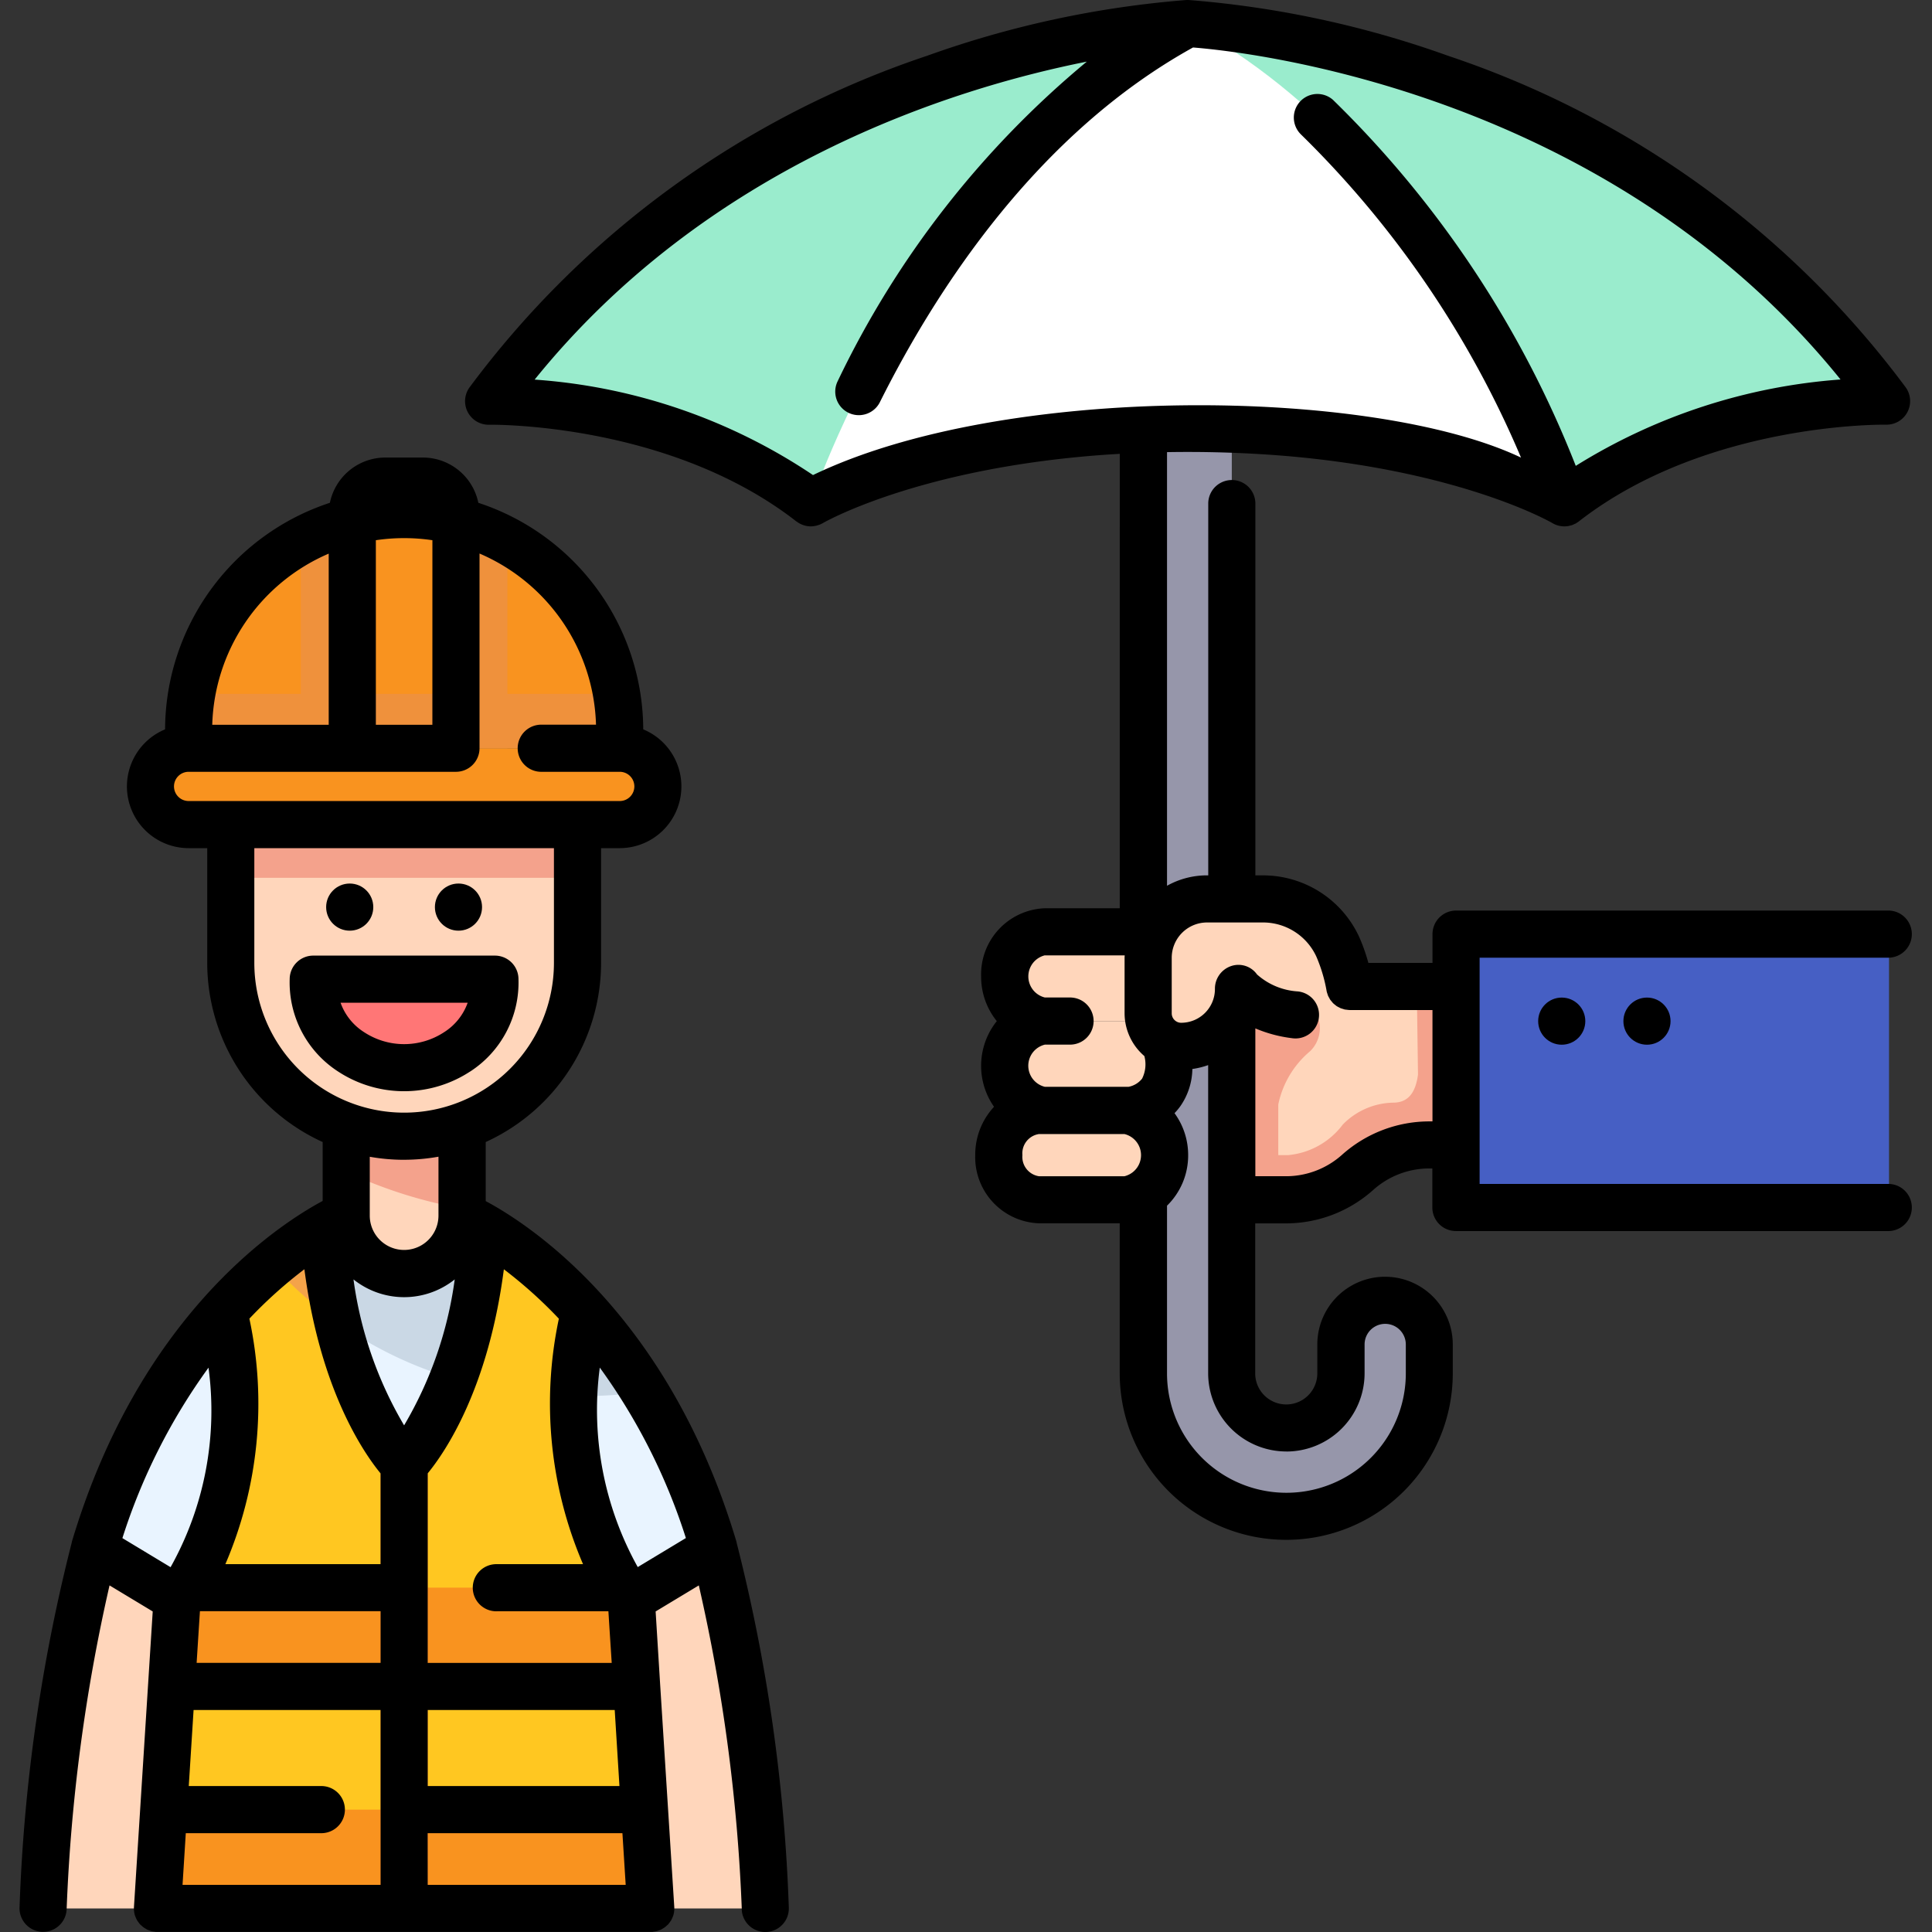 <svg xmlns="http://www.w3.org/2000/svg" xmlns:xlink="http://www.w3.org/1999/xlink" width="85" height="85" viewBox="0 0 85 85">
  <rect x="0" y="0" width="85" height="85" fill="#333333" stroke="none"/>
  <defs>
    <clipPath id="clip-path">
      <rect id="Rectángulo_33810" data-name="Rectángulo 33810" width="85" height="85" transform="translate(1335 10401)" fill="#f9931f" stroke="#707070" stroke-width="1"/>
    </clipPath>
  </defs>
  <g id="Enmascarar_grupo_61" data-name="Enmascarar grupo 61" transform="translate(-1335 -10401)" clip-path="url(#clip-path)">
    <g id="obrero" transform="translate(1333.445 10399.445)">
      <path id="Trazado_113916" data-name="Trazado 113916" d="M5.708,69.693A75.094,75.094,0,0,0,3.447,85.518h5.9l1.023-14.651Z" fill="#ffd6bb"/>
      <path id="Trazado_113917" data-name="Trazado 113917" d="M32.963,69.693a75.094,75.094,0,0,1,2.26,15.826h-5.9L28.3,70.867Z" fill="#ffd6bb"/>
      <path id="Trazado_113918" data-name="Trazado 113918" d="M32.963,69.693c-3.4-11.412-11.079-14.657-11.079-14.657h-5.1S9.111,58.282,5.708,69.693l3.638,2.2L8.481,85.518H30.191L29.325,71.89Z" fill="#e9f4ff"/>
      <path id="Trazado_113919" data-name="Trazado 113919" d="M21.883,55.036h-5.1a14.621,14.621,0,0,0-3.257,2.151c2.395,2.66,7.584,6.712,16.391,5.61-3.618-5.889-8.039-7.761-8.039-7.761Z" fill="#cad8e5"/>
      <path id="Trazado_113920" data-name="Trazado 113920" d="M16.787,49.147h5.1v5.89a2.548,2.548,0,1,1-5.1,0Z" fill="#ffd6bb"/>
      <path id="Trazado_113921" data-name="Trazado 113921" d="M30.191,85.518,29.325,71.89s-3.755-4.221-2.063-12.656a19.506,19.506,0,0,0-4.4-3.678c-.361,5.244-1.954,8.265-2.871,9.6a.8.8,0,0,1-1.314,0c-.917-1.335-2.51-4.357-2.871-9.6a19.519,19.519,0,0,0-4.4,3.678C13.1,67.669,9.346,71.89,9.346,71.89L8.481,85.518Z" fill="#ffc721"/>
      <path id="Trazado_113922" data-name="Trazado 113922" d="M9.346,71.89,9.1,75.751H29.569l-.245-3.861a5.273,5.273,0,0,1-.363-.485H9.706a5.273,5.273,0,0,1-.36.485Z" fill="#f9931f"/>
      <path id="Trazado_113923" data-name="Trazado 113923" d="M8.757,81.171l-.276,4.347H30.189l-.276-4.347Z" fill="#f9931f"/>
      <path id="Trazado_113924" data-name="Trazado 113924" d="M16.787,53.106a20.391,20.391,0,0,0,5.1,1.618V49.147h-5.1Z" fill="#f4a28c"/>
      <path id="Trazado_113925" data-name="Trazado 113925" d="M18.3,64.561V85.518h2.073V64.561c-.137.229-.266.429-.384.6a.792.792,0,0,1-1.3,0c-.118-.172-.248-.372-.384-.6Z" fill="#f48337"/>
      <path id="Trazado_113926" data-name="Trazado 113926" d="M26.963,40.485v3.432a7.627,7.627,0,1,1-15.255,0V36.154H26.963Z" fill="#ffd6bb"/>
      <path id="Trazado_113927" data-name="Trazado 113927" d="M11.708,36.154H26.962v4.021H11.708Z" fill="#f4a28c"/>
      <path id="Trazado_113928" data-name="Trazado 113928" d="M28.817,34.475v-.8a9.482,9.482,0,1,0-18.964,0v.8Z" fill="#f9931f"/>
      <rect id="Rectángulo_33811" data-name="Rectángulo 33811" width="22.323" height="3.359" rx="1.679" transform="translate(8.174 34.475)" fill="#f9931f"/>
      <path id="Trazado_113929" data-name="Trazado 113929" d="M19.335,24.191a9.439,9.439,0,0,0-4.544,1.158v9.126h9.087V25.349a9.439,9.439,0,0,0-4.544-1.158Z" fill="#ef913c"/>
      <path id="Trazado_113930" data-name="Trazado 113930" d="M18.507,22.722h1.656a1.451,1.451,0,0,1,1.451,1.451v10.3H17.054v-10.3a1.451,1.451,0,0,1,1.454-1.452Z" fill="#f9931f"/>
      <path id="Trazado_113931" data-name="Trazado 113931" d="M9.853,33.348v1.127H28.817V33.348c0-.427-.016-.849-.044-1.265H9.9c-.028.417-.044.839-.044,1.265Z" fill="#ef913c"/>
      <path id="Trazado_113932" data-name="Trazado 113932" d="M15.341,44.631a3.632,3.632,0,0,0,1.666,3.2,4.233,4.233,0,0,0,4.658,0,3.632,3.632,0,0,0,1.666-3.2Z" fill="#ff7676"/>
      <path id="Trazado_113934" data-name="Trazado 113934" d="M15.808,55.556a17.56,17.56,0,0,0-2.276,1.633,17.375,17.375,0,0,0,2.9,2.567,25.785,25.785,0,0,1-.622-4.2Z" fill="#f4a34a"/>
      <g id="Grupo_80388" data-name="Grupo 80388">
        <path id="Trazado_113935" data-name="Trazado 113935" d="M34.188,85.555a1.037,1.037,0,0,0,1.035,1h.037a1.037,1.037,0,0,0,1-1.073,75.416,75.416,0,0,0-2.3-16.067s0,0,0-.007,0-.007,0-.01c-2.969-9.958-9.051-13.937-11.036-15V51.8A8.674,8.674,0,0,0,28,43.918V38.87h.818a2.716,2.716,0,0,0,1.037-5.226A10.535,10.535,0,0,0,22.6,23.676a2.493,2.493,0,0,0-2.439-1.991H18.507a2.492,2.492,0,0,0-2.438,1.991,10.535,10.535,0,0,0-7.251,9.968A2.716,2.716,0,0,0,9.854,38.87h.818v5.046A8.674,8.674,0,0,0,15.751,51.8v2.591c-1.985,1.066-8.067,5.046-11.036,15a.047.047,0,0,1,0,.01.065.065,0,0,1,0,.007,75.406,75.406,0,0,0-2.3,16.067,1.037,1.037,0,0,0,1,1.073h.037a1.037,1.037,0,0,0,1.035-1A77.141,77.141,0,0,1,6.374,71.306l1.9,1.146-.825,13a1.03,1.03,0,0,0,.008.212.011.011,0,0,0,0,.007,1.01,1.01,0,0,0,.048.194c.005.015.014.029.02.044a1.063,1.063,0,0,0,.067.141c.012.02.028.038.042.058a1.044,1.044,0,0,0,.081.106l.009.012a.661.661,0,0,0,.052.044,1.034,1.034,0,0,0,.094.081c.023.017.048.031.073.046a.946.946,0,0,0,.1.058c.027.013.056.022.085.032a1.055,1.055,0,0,0,.109.035c.032.008.066.012.1.016s.05.011.076.012l.065,0H30.191c.022,0,.043,0,.065,0s.051-.009.076-.012.066-.009.1-.016a1.053,1.053,0,0,0,.109-.035c.029-.01.057-.02.085-.032a.945.945,0,0,0,.1-.058.8.8,0,0,0,.073-.046,1.033,1.033,0,0,0,.094-.081c.016-.015.035-.027.052-.044l.009-.012a1.04,1.04,0,0,0,.081-.106c.014-.02.03-.038.042-.058a1.047,1.047,0,0,0,.067-.141c.006-.015.015-.029.02-.044a1.025,1.025,0,0,0,.048-.192.068.068,0,0,1,0-.01,1.027,1.027,0,0,0,.008-.212l-.62-9.766L30.4,72.452l1.9-1.146a77.158,77.158,0,0,1,1.891,14.249ZM14.948,57.4c.687,5.277,2.595,8.058,3.351,8.979v3.991H11.471a17.9,17.9,0,0,0,1.056-10.8,19.858,19.858,0,0,1,2.42-2.173Zm6.613.444a17.132,17.132,0,0,1-2.227,6.421,17.129,17.129,0,0,1-2.227-6.421,3.567,3.567,0,0,0,4.454,0ZM10.221,74.474l.13-2.033H18.3v2.274H10.206Zm-.492,7.733H15.66a1.037,1.037,0,1,0,0-2.073h-5.8l.212-3.346H18.3v7.693H9.586Zm19.079-2.073H20.372V76.788H28.6ZM20.37,82.208h8.569l.144,2.274H20.372Zm3.052-9.766h4.9l.046.731.1,1.543H20.372V66.377c.756-.921,2.664-3.7,3.351-8.979a19.877,19.877,0,0,1,2.42,2.174,17.925,17.925,0,0,0,1.063,10.8H23.424a1.037,1.037,0,1,0,0,2.073Zm-2.844-39H18.091v-8.12a8.476,8.476,0,0,1,2.488,0Zm-4.561-7.53v7.53H10.893a8.459,8.459,0,0,1,5.125-7.53ZM9.21,36.154a.644.644,0,0,1,.643-.643H21.615a1.037,1.037,0,0,0,1.037-1.037V25.908a8.459,8.459,0,0,1,5.125,7.53H25.4a1.037,1.037,0,1,0,0,2.073h3.421a.643.643,0,1,1,0,1.286H9.853a.644.644,0,0,1-.643-.643Zm3.534,7.762V38.87H25.926v5.046a6.591,6.591,0,1,1-13.182,0Zm6.591,8.664a8.673,8.673,0,0,0,1.511-.135v2.591a1.511,1.511,0,1,1-3.023,0V52.448a8.675,8.675,0,0,0,1.511.133Zm-8.607,9.145a14.113,14.113,0,0,1-1.668,8.78L6.94,69.226a26.371,26.371,0,0,1,3.789-7.5ZM29.613,70.5a14.222,14.222,0,0,1-1.67-8.777,26.369,26.369,0,0,1,3.788,7.5Z"/>
        <path id="Trazado_113936" data-name="Trazado 113936" d="M22.237,48.7a4.663,4.663,0,0,0,2.129-4.065,1.037,1.037,0,0,0-1.037-1.037H15.341A1.037,1.037,0,0,0,14.3,44.631,4.663,4.663,0,0,0,16.434,48.7a5.3,5.3,0,0,0,5.8,0ZM17.58,46.97a2.54,2.54,0,0,1-1.042-1.3h5.593a2.54,2.54,0,0,1-1.042,1.3A3.206,3.206,0,0,1,17.58,46.97Z"/>
        <circle id="Elipse_4741" data-name="Elipse 4741" cx="1.037" cy="1.037" r="1.037" transform="translate(15.904 40.427)"/>
        <circle id="Elipse_4742" data-name="Elipse 4742" cx="1.037" cy="1.037" r="1.037" transform="translate(20.689 40.427)"/>
      </g>
      <path id="Trazado_113937" data-name="Trazado 113937" d="M65.616,44.955H51.542v9.386h6.586a4.735,4.735,0,0,0,3.16-1.208,4.736,4.736,0,0,1,3.16-1.208h1.168Z" fill="#ffd6bb"/>
      <path id="Trazado_113938" data-name="Trazado 113938" d="M63.941,48.83c-.093.708-.373,1.237-1.087,1.237a3.179,3.179,0,0,0-2.223.965,3.389,3.389,0,0,1-2.4,1.343H51.542v1.965h6.586a4.735,4.735,0,0,0,3.16-1.208,4.736,4.736,0,0,1,3.16-1.208h1.168V44.955H63.887Z" fill="#f4a28c"/>
      <path id="Trazado_113939" data-name="Trazado 113939" d="M54.736,54.341c2.861-.56,3.058-1.412,3.058-1.412V50.147a4.152,4.152,0,0,1,1.4-2.343,1.424,1.424,0,0,0,.333-1.536c-.037-.09-.074-.15-.11-.155a3.125,3.125,0,0,1-1.472-.639c-1.77-1.348-4.078-.95-6.4-.512v9.386H54.7c.013,0,.023,0,.035-.007Z" fill="#f4a28c"/>
      <path id="Trazado_113940" data-name="Trazado 113940" d="M58.152,68.267a6.3,6.3,0,0,1-6.29-6.289V18.024a1.944,1.944,0,0,1,3.887,0V61.978a2.4,2.4,0,1,0,4.8,0V60.706a1.944,1.944,0,0,1,3.887,0v1.272a6.3,6.3,0,0,1-6.289,6.289Z" fill="#9696aa"/>
      <g id="Grupo_80389" data-name="Grupo 80389">
        <path id="Trazado_113941" data-name="Trazado 113941" d="M52.792,52.376a1.874,1.874,0,0,0-1.768-1.965H47.268a1.976,1.976,0,0,0,0,3.93h3.756a1.874,1.874,0,0,0,1.768-1.965Z" fill="#ffd6bb"/>
        <path id="Trazado_113942" data-name="Trazado 113942" d="M53.31,48.446a1.874,1.874,0,0,0-1.768-1.965H47.527a1.976,1.976,0,0,0,0,3.93h4.015A1.874,1.874,0,0,0,53.31,48.446Z" fill="#ffd6bb"/>
        <path id="Trazado_113943" data-name="Trazado 113943" d="M54.087,44.516a1.874,1.874,0,0,0-1.768-1.965H47.527a1.976,1.976,0,0,0,0,3.93H52.32a1.874,1.874,0,0,0,1.768-1.965Z" fill="#ffd6bb"/>
      </g>
      <path id="Trazado_113944" data-name="Trazado 113944" d="M53.805,2.591S35.14,3.417,23.721,18.305a.576.576,0,0,0,.425.927c2.429.128,8.425.817,13.085,4.447,0,0,5.483-3.808,16.574-3.808s16.574,3.808,16.574,3.808c4.66-3.63,10.656-4.321,13.085-4.447a.576.576,0,0,0,.425-.927C72.47,3.417,53.805,2.591,53.805,2.591Z" fill="#9aeccd"/>
      <path id="Trazado_113946" data-name="Trazado 113946" d="M53.805,2.591C42.147,8.854,37.231,23.679,37.231,23.679S42.714,20.4,53.805,20.4s16.574,3.277,16.574,3.277S65.463,8.854,53.805,2.591Z" fill="#fff"/>
      <path id="Trazado_113948" data-name="Trazado 113948" d="M65.616,42.651H84.663V54.678H65.616Z" fill="#465fc4"/>
      <path id="Trazado_113949" data-name="Trazado 113949" d="M61.074,45.887a8.607,8.607,0,0,0-.663-2.849,3.628,3.628,0,0,0-3.326-2.1H54.658a2.589,2.589,0,0,0-2.589,2.589v2.442a1.453,1.453,0,0,0,1.453,1.453A2.521,2.521,0,0,0,56.043,44.9s1.384,1.756,5.03.99Z" fill="#ffd6bb"/>
      <path id="Trazado_113950" data-name="Trazado 113950" d="M23.075,20.241c.078,0,7.907-.116,13.519,4.256l.021.014.01.006a1.018,1.018,0,0,0,.151.09l.03.014a1.03,1.03,0,0,0,.151.054l.028.008a1.056,1.056,0,0,0,.186.029h0a1.051,1.051,0,0,0,.174-.007l.058-.009a1.07,1.07,0,0,0,.126-.03l.057-.018a1.032,1.032,0,0,0,.17-.078c.046-.027,4.167-2.4,12.309-3,.247-.018.5-.033.755-.048V41.515h-3.3a2.912,2.912,0,0,0-2.8,3,3.11,3.11,0,0,0,.69,1.965,3.146,3.146,0,0,0-.122,3.769,3.1,3.1,0,0,0-.827,2.126,2.911,2.911,0,0,0,2.8,3h3.557v6.6a7.326,7.326,0,1,0,14.653,0V60.707a2.98,2.98,0,0,0-5.96,0v1.272a1.366,1.366,0,1,1-2.732,0v-6.6h1.343a5.765,5.765,0,0,0,3.851-1.473,3.693,3.693,0,0,1,2.468-.944h.131v1.717a1.037,1.037,0,0,0,1.037,1.037H84.663a1.037,1.037,0,0,0,0-2.073H66.652V43.689H84.663a1.037,1.037,0,0,0,0-2.073H65.616a1.037,1.037,0,0,0-1.037,1.037V43.92H61.758a8.163,8.163,0,0,0-.4-1.135,4.659,4.659,0,0,0-4.272-2.717h-.3V23.679a1.037,1.037,0,0,0-2.073,0V40.067h-.054a3.6,3.6,0,0,0-1.76.458V21.447c.3-.005.6-.008.907-.008,1.659,0,3.19.076,4.592.2,7.574.69,11.407,2.9,11.45,2.927a1.035,1.035,0,0,0,.532.147,1.019,1.019,0,0,0,.171-.014c.02,0,.04-.01.06-.015a1.069,1.069,0,0,0,.107-.026c.023-.008.044-.019.066-.029s.062-.026.092-.041.042-.028.063-.041a.811.811,0,0,0,.078-.052c5.615-4.373,13.441-4.258,13.519-4.256A1.037,1.037,0,0,0,85.4,18.6,41.433,41.433,0,0,0,65.268,4.011,44.037,44.037,0,0,0,53.851,1.555h-.091A43.964,43.964,0,0,0,42.341,4.01,41.433,41.433,0,0,0,22.211,18.6a1.037,1.037,0,0,0,.864,1.642ZM47.527,43.588h3.51c0,.035-.005.069-.005.1v2.442a2.483,2.483,0,0,0,.87,1.887,1.4,1.4,0,0,1-.1.994,1,1,0,0,1-.6.36H47.527a.955.955,0,0,1,0-1.857H48.6a1.037,1.037,0,1,0,0-2.073H47.527a.955.955,0,0,1,0-1.856Zm-.99,8.788a.859.859,0,0,1,.731-.928h3.756a.955.955,0,0,1,0,1.857H47.268a.861.861,0,0,1-.731-.93Zm11.615,13.04a3.443,3.443,0,0,0,3.439-3.439V60.706a.907.907,0,0,1,1.814,0v1.272a5.253,5.253,0,1,1-10.506,0V54.6a3.088,3.088,0,0,0,.93-2.227,3.12,3.12,0,0,0-.6-1.843,2.7,2.7,0,0,0,.259-.311,2.944,2.944,0,0,0,.526-1.633,3.546,3.546,0,0,0,.695-.171v13.56a3.443,3.443,0,0,0,3.439,3.439ZM53.106,43.692a1.555,1.555,0,0,1,1.552-1.552h2.427a2.584,2.584,0,0,1,2.379,1.49,6.753,6.753,0,0,1,.455,1.515.047.047,0,0,0,0,.008,1.026,1.026,0,0,0,.039.132c.008.022.012.046.021.067a.98.98,0,0,0,.057.108c.013.023.023.048.038.071a1.06,1.06,0,0,0,.073.09c.018.021.033.044.052.064a1.054,1.054,0,0,0,.106.089c.016.012.029.026.046.038a1.02,1.02,0,0,0,.126.069c.017.008.032.019.049.026a1.041,1.041,0,0,0,.111.036c.028.009.054.02.083.026s.06.007.09.011a1.037,1.037,0,0,0,.117.012h3.651v4.9h-.131A5.764,5.764,0,0,0,60.6,52.36a3.694,3.694,0,0,1-2.468.944H56.785V46.8a5.942,5.942,0,0,0,1.6.429,1.037,1.037,0,1,0,.264-2.056,2.962,2.962,0,0,1-1.791-.747,1,1,0,0,0-1.145-.366,1.049,1.049,0,0,0-.706,1.008,1.486,1.486,0,0,1-1.485,1.485.416.416,0,0,1-.416-.416ZM49.377,4.261A41.516,41.516,0,0,0,38.4,18.345a1.037,1.037,0,0,0,1.855.926c2.53-5.064,6.967-11.854,13.788-15.627,2.306.181,18.209,1.875,28.488,14.607a25.525,25.525,0,0,0-11.649,3.8A45.937,45.937,0,0,0,60.2,5.948a1.037,1.037,0,0,0-1.41,1.52,43.745,43.745,0,0,1,9.683,14.219c-6.5-3.087-22.718-3.3-31.149.769a25.094,25.094,0,0,0-12.247-4.2c7.609-9.42,18.321-12.8,24.3-13.991Z"/>
      <circle id="Elipse_4743" data-name="Elipse 4743" cx="1.037" cy="1.037" r="1.037" transform="translate(69.228 45.444)"/>
      <circle id="Elipse_4744" data-name="Elipse 4744" cx="1.037" cy="1.037" r="1.037" transform="translate(72.978 45.444)"/>
    </g>
  </g>
</svg>

